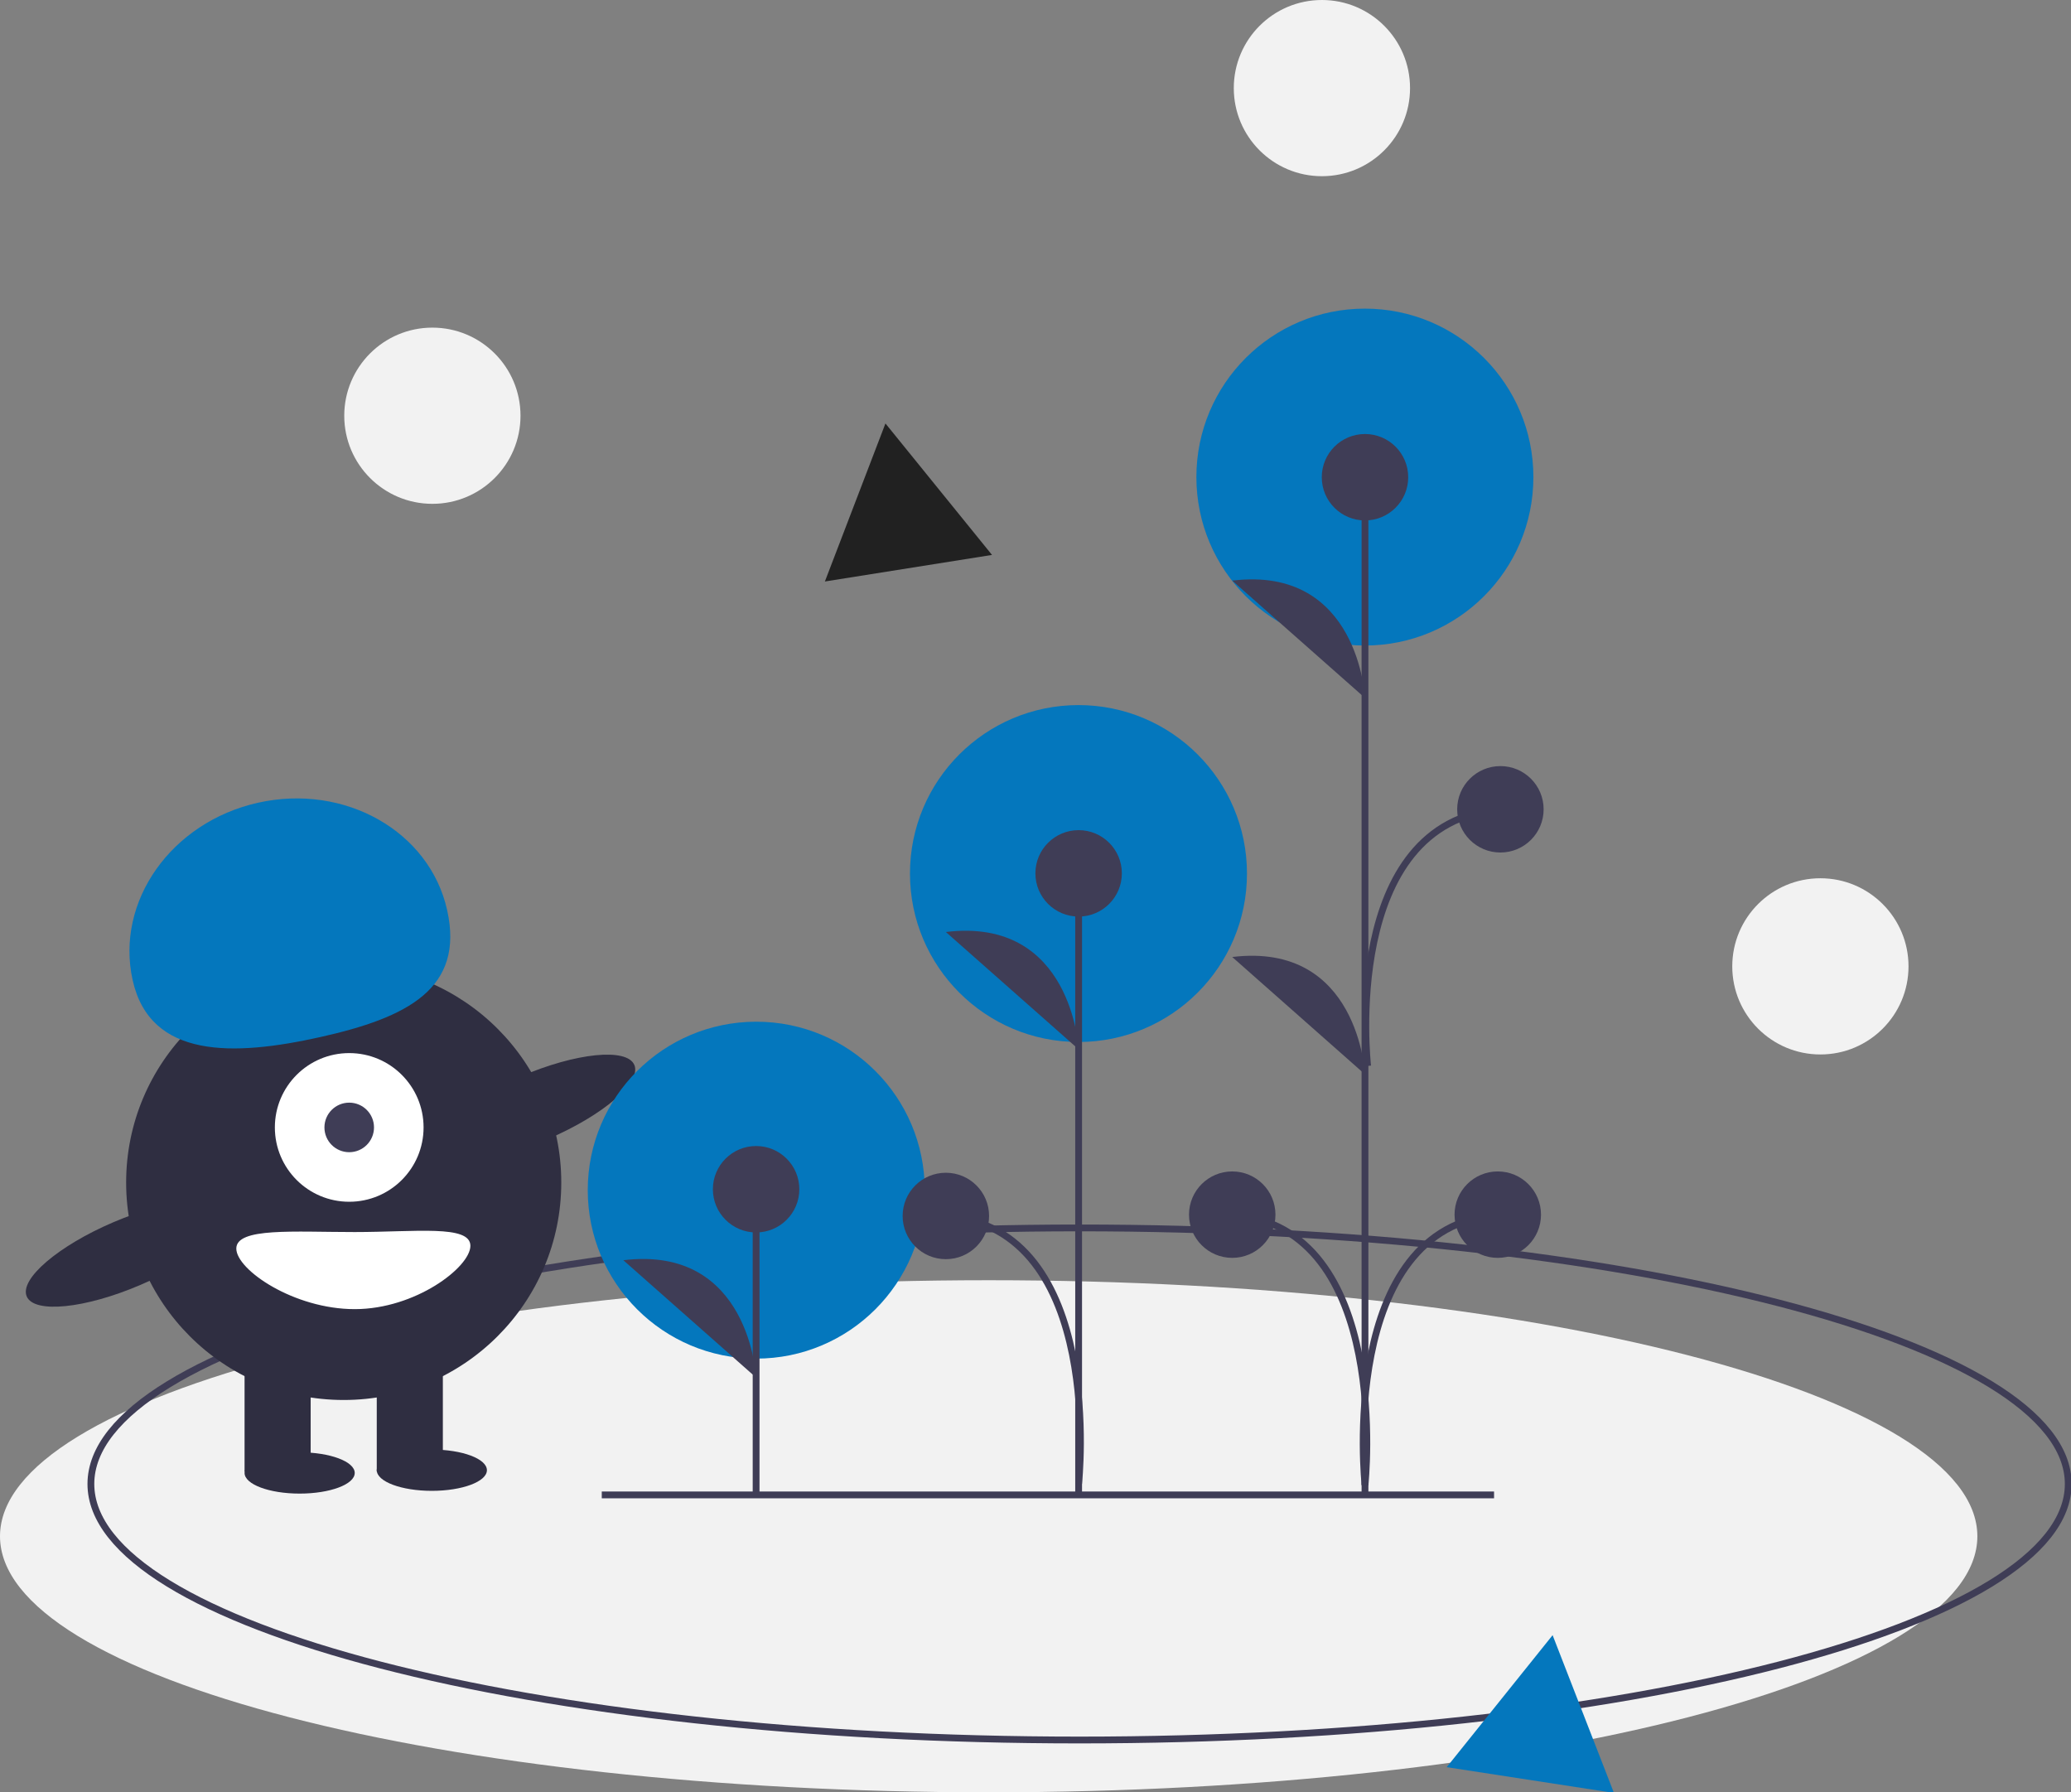 <svg width="609" height="527" viewBox="0 0 609 527" fill="none" xmlns="http://www.w3.org/2000/svg">
<rect x="0" y="0" width="609" height="527" fill="#808080" stroke="none"/>
<g clip-path="url(#clip0)">
<path d="M290.733 527C451.3 527 581.465 493.293 581.465 451.714C581.465 410.135 451.3 376.429 290.733 376.429C130.165 376.429 0 410.135 0 451.714C0 493.293 130.165 527 290.733 527Z" fill="#F2F2F2"/>
<path d="M401.359 189.81C428.725 189.81 450.91 167.634 450.91 140.279C450.91 112.923 428.725 90.747 401.359 90.747C373.993 90.747 351.809 112.923 351.809 140.279C351.809 167.634 373.993 189.81 401.359 189.81Z" fill="#0477BD"/>
<path d="M317.136 306.381C344.502 306.381 366.687 284.205 366.687 256.85C366.687 229.495 344.502 207.319 317.136 207.319C289.77 207.319 267.585 229.495 267.585 256.85C267.585 284.205 289.77 306.381 317.136 306.381Z" fill="#0477BD"/>
<path d="M317.457 511.619C478.025 511.619 608.19 477.912 608.19 436.333C608.19 394.754 478.025 361.048 317.457 361.048C156.89 361.048 26.725 394.754 26.725 436.333C26.725 477.912 156.89 511.619 317.457 511.619Z" stroke="#3F3D56" stroke-width="2" stroke-miterlimit="10"/>
<path d="M101.072 411.643C136.405 411.643 165.049 383.01 165.049 347.69C165.049 312.371 136.405 283.738 101.072 283.738C65.738 283.738 37.094 312.371 37.094 347.69C37.094 383.01 65.738 411.643 101.072 411.643Z" fill="#2F2E41"/>
<path d="M91.354 397.881H71.918V432.691H91.354V397.881Z" fill="#2F2E41"/>
<path d="M130.226 397.881H110.79V432.691H130.226V397.881Z" fill="#2F2E41"/>
<path d="M88.114 439.167C97.059 439.167 104.311 436.448 104.311 433.095C104.311 429.742 97.059 427.024 88.114 427.024C79.169 427.024 71.918 429.742 71.918 433.095C71.918 436.448 79.169 439.167 88.114 439.167Z" fill="#2F2E41"/>
<path d="M126.987 438.357C135.932 438.357 143.183 435.639 143.183 432.286C143.183 428.933 135.932 426.214 126.987 426.214C118.041 426.214 110.79 428.933 110.79 432.286C110.79 435.639 118.041 438.357 126.987 438.357Z" fill="#2F2E41"/>
<path d="M102.691 353.357C114.768 353.357 124.557 343.571 124.557 331.5C124.557 319.429 114.768 309.643 102.691 309.643C90.615 309.643 80.826 319.429 80.826 331.5C80.826 343.571 90.615 353.357 102.691 353.357Z" fill="white"/>
<path d="M102.691 338.786C106.717 338.786 109.98 335.524 109.98 331.5C109.98 327.476 106.717 324.214 102.691 324.214C98.666 324.214 95.403 327.476 95.403 331.5C95.403 335.524 98.666 338.786 102.691 338.786Z" fill="#3F3D56"/>
<path d="M39.011 288.217C33.846 265.09 50.359 241.722 75.895 236.023C101.431 230.323 126.32 244.45 131.486 267.576C136.651 290.702 119.728 299.231 94.192 304.931C68.656 310.631 44.177 311.343 39.011 288.217Z" fill="#0477BD"/>
<path d="M161.076 334.935C177.318 327.987 188.716 318.222 186.533 313.125C184.351 308.028 169.415 309.529 153.174 316.478C136.932 323.427 125.534 333.192 127.717 338.289C129.899 343.386 144.835 341.884 161.076 334.935Z" fill="#2F2E41"/>
<path d="M41.22 377.84C57.462 370.891 68.859 361.126 66.677 356.03C64.495 350.933 49.559 352.434 33.317 359.383C17.076 366.332 5.678 376.097 7.86 381.194C10.043 386.29 24.978 384.789 41.22 377.84Z" fill="#2F2E41"/>
<path d="M138.324 366.309C138.324 372.569 122.202 384.929 104.311 384.929C86.421 384.929 69.488 373.378 69.488 367.119C69.488 360.86 86.421 362.262 104.311 362.262C122.202 362.262 138.324 360.05 138.324 366.309Z" fill="white"/>
<path d="M222.385 399.477C249.751 399.477 271.935 377.301 271.935 349.945C271.935 322.59 249.751 300.414 222.385 300.414C195.018 300.414 172.834 322.59 172.834 349.945C172.834 377.301 195.018 399.477 222.385 399.477Z" fill="#0477BD"/>
<path d="M222.341 439.521V349.673" stroke="#3F3D56" stroke-width="2" stroke-miterlimit="10"/>
<path d="M222.341 362.379C229.36 362.379 235.051 356.69 235.051 349.673C235.051 342.656 229.36 336.967 222.341 336.967C215.321 336.967 209.63 342.656 209.63 349.673C209.63 356.69 215.321 362.379 222.341 362.379Z" fill="#3F3D56"/>
<path d="M222.341 405.048C222.341 405.048 220.525 366.009 183.3 370.546L222.341 405.048Z" fill="#3F3D56"/>
<path d="M401.39 440.151V140.461" stroke="#3F3D56" stroke-width="2" stroke-miterlimit="10"/>
<path d="M401.39 153.024C408.41 153.024 414.101 147.336 414.101 140.319C414.101 133.301 408.41 127.613 401.39 127.613C394.37 127.613 388.68 133.301 388.68 140.319C388.68 147.336 394.37 153.024 401.39 153.024Z" fill="#3F3D56"/>
<path d="M362.35 369.852C369.37 369.852 375.061 364.163 375.061 357.146C375.061 350.129 369.37 344.44 362.35 344.44C355.33 344.44 349.64 350.129 349.64 357.146C349.64 364.163 355.33 369.852 362.35 369.852Z" fill="#3F3D56"/>
<path d="M401.39 205.22C401.39 205.22 399.575 166.181 362.35 170.719L401.39 205.22Z" fill="#3F3D56"/>
<path d="M401.39 315.892C401.39 315.892 399.575 276.853 362.35 281.39L401.39 315.892Z" fill="#3F3D56"/>
<path d="M401.39 436.658C401.39 436.658 409.562 360.776 362.35 357.146" stroke="#3F3D56" stroke-width="2" stroke-miterlimit="10"/>
<path d="M440.436 369.852C447.456 369.852 453.147 364.163 453.147 357.146C453.147 350.129 447.456 344.44 440.436 344.44C433.416 344.44 427.725 350.129 427.725 357.146C427.725 364.163 433.416 369.852 440.436 369.852Z" fill="#3F3D56"/>
<path d="M401.396 436.658C401.396 436.658 393.225 360.776 440.436 357.146" stroke="#3F3D56" stroke-width="2" stroke-miterlimit="10"/>
<path d="M441.21 250.667C448.23 250.667 453.921 244.979 453.921 237.961C453.921 230.944 448.23 225.256 441.21 225.256C434.19 225.256 428.5 230.944 428.5 237.961C428.5 244.979 434.19 250.667 441.21 250.667Z" fill="#3F3D56"/>
<path d="M402.17 313.426C402.17 313.426 393.999 241.592 441.21 237.961" stroke="#3F3D56" stroke-width="2" stroke-miterlimit="10"/>
<path d="M317.181 439.728V256.794" stroke="#3F3D56" stroke-width="2" stroke-miterlimit="10"/>
<path d="M317.181 269.5C324.201 269.5 329.892 263.812 329.892 256.794C329.892 249.777 324.201 244.089 317.181 244.089C310.161 244.089 304.47 249.777 304.47 256.794C304.47 263.812 310.161 269.5 317.181 269.5Z" fill="#3F3D56"/>
<path d="M317.181 308.539C317.181 308.539 315.365 269.5 278.141 274.038L317.181 308.539Z" fill="#3F3D56"/>
<path d="M317.181 436.236C317.181 436.236 325.352 361.163 278.141 357.533" stroke="#3F3D56" stroke-width="2" stroke-miterlimit="10"/>
<path d="M278.141 370.239C285.161 370.239 290.852 364.55 290.852 357.533C290.852 350.516 285.161 344.827 278.141 344.827C271.121 344.827 265.43 350.516 265.43 357.533C265.43 364.55 271.121 370.239 278.141 370.239Z" fill="#3F3D56"/>
<path d="M176.956 439.552H439.344" stroke="#3F3D56" stroke-width="2" stroke-miterlimit="10"/>
<path d="M535.305 310.048C549.617 310.048 561.219 298.45 561.219 284.143C561.219 269.836 549.617 258.238 535.305 258.238C520.992 258.238 509.39 269.836 509.39 284.143C509.39 298.45 520.992 310.048 535.305 310.048Z" fill="#F2F2F2"/>
<path d="M127.145 148.143C141.457 148.143 153.06 136.545 153.06 122.238C153.06 107.931 141.457 96.333 127.145 96.333C112.833 96.333 101.23 107.931 101.23 122.238C101.23 136.545 112.833 148.143 127.145 148.143Z" fill="#F2F2F2"/>
<path d="M388.723 51.809C403.036 51.809 414.638 40.212 414.638 25.905C414.638 11.598 403.036 0 388.723 0C374.411 0 362.808 11.598 362.808 25.905C362.808 40.212 374.411 51.809 388.723 51.809Z" fill="#F2F2F2"/>
<path d="M260.375 124.509L291.713 163.167L242.566 170.978L260.375 124.509Z" fill="#212121"/>
<path d="M425.414 519.605L456.562 480.794L474.599 527.175L425.414 519.605Z" fill="#0477BD"/>
</g>
<defs>
<clipPath id="clip0">
<rect width="609" height="527" fill="white"/>
</clipPath>
</defs>
</svg>
